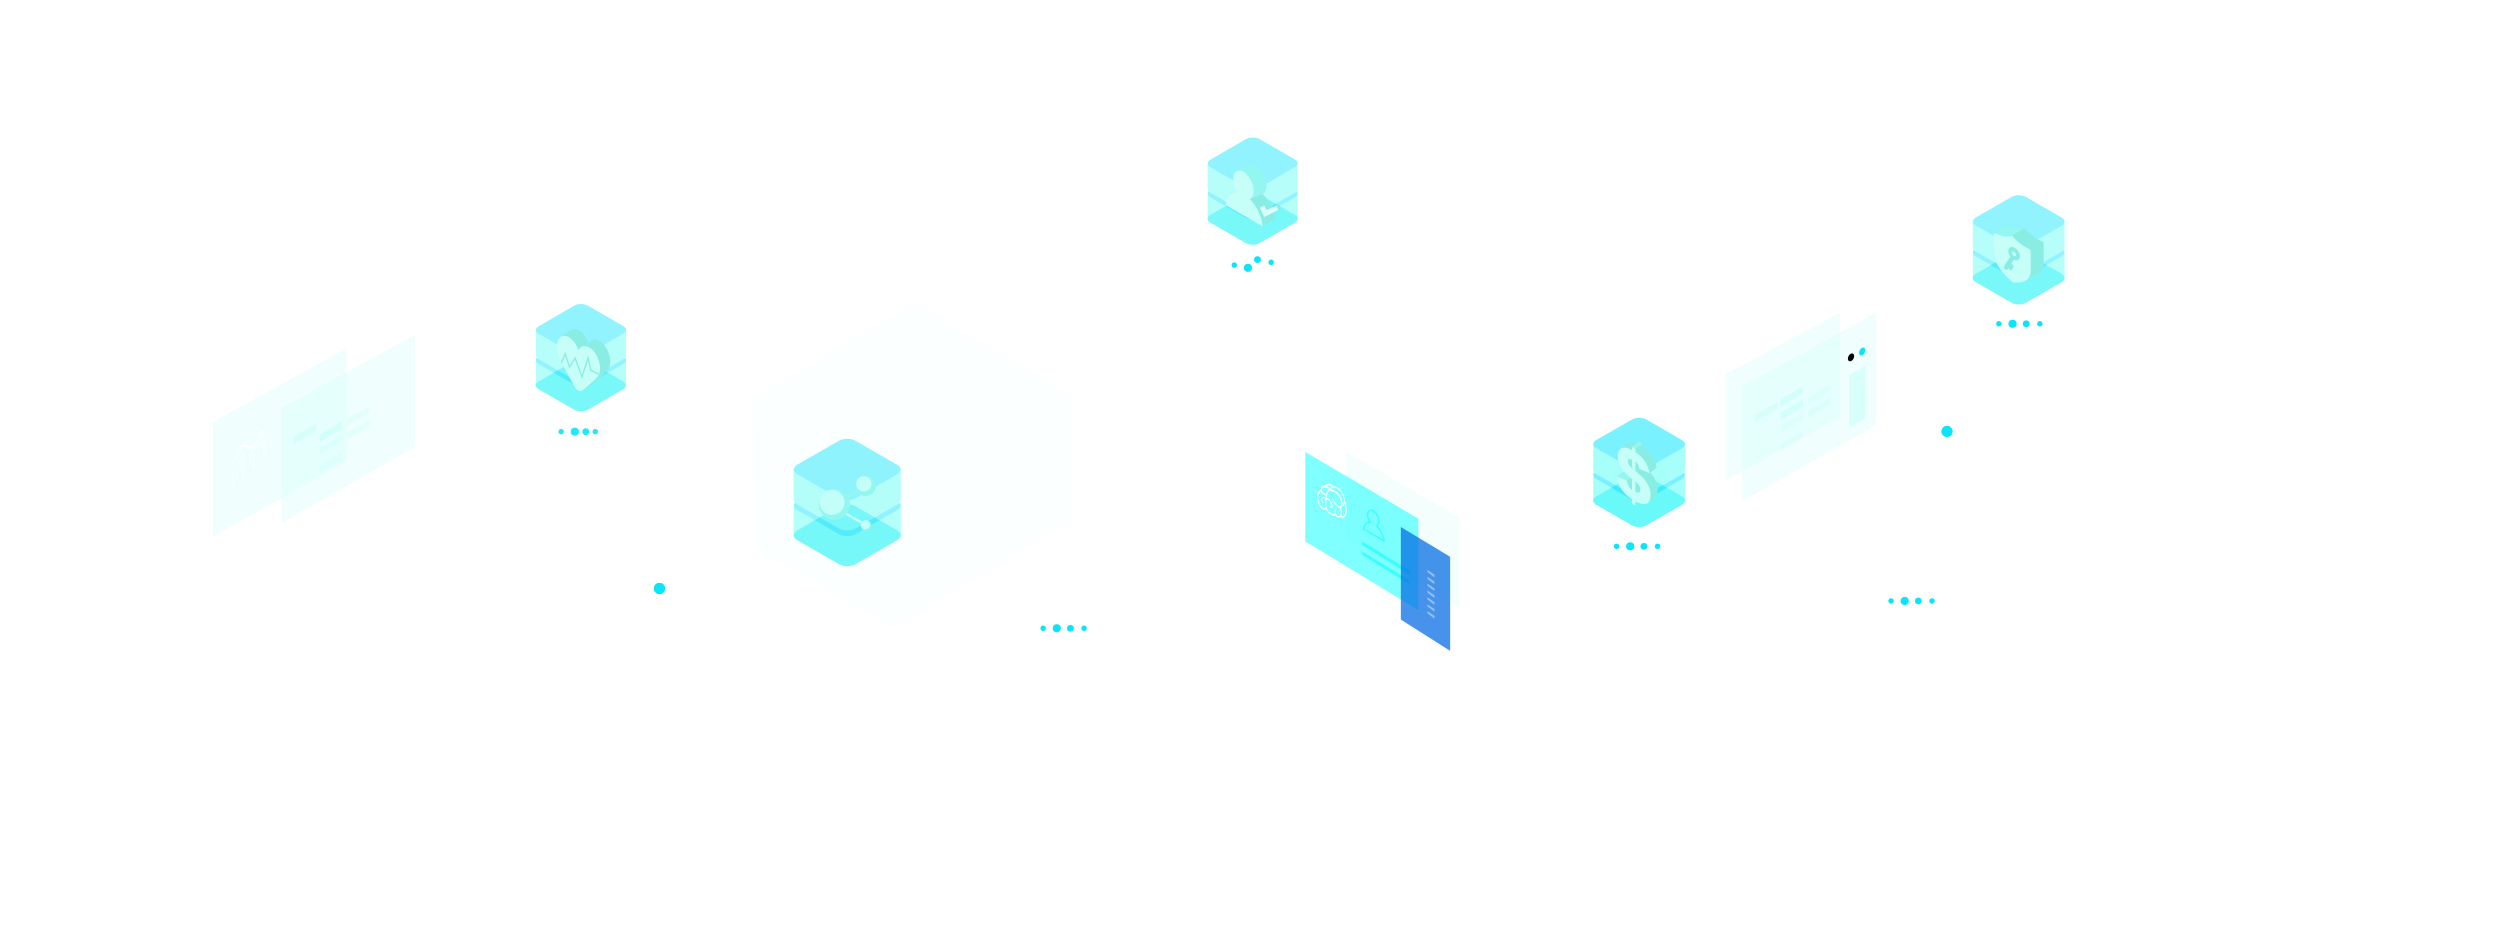<?xml version="1.0" encoding="utf-8"?>
<!-- Generator: Adobe Illustrator 22.1.0, SVG Export Plug-In . SVG Version: 6.00 Build 0)  -->
<svg version="1.1" id="图层_1" xmlns="http://www.w3.org/2000/svg" xmlns:xlink="http://www.w3.org/1999/xlink" x="0px" y="0px"
	 viewBox="0 0 1831 692" style="enable-background:new 0 0 1831 692;" xml:space="preserve">
<style type="text/css">
@keyframes up-down {
	0%   { transform: translateY(0); }
	50%  { transform: translateY(-20px); }
	100% { transform: translateY(0); }
}
@keyframes hidden-show {
	0%   {opacity:1; }
	50%  {opacity:0.2; }
	100% {opacity:1; }
}
@keyframes hidden-show-shadow{
	0%   {opacity:0.2; }
	50%  {opacity:0; }
	100% {opacity:0.2; }
}
<!-- @keyframes point1 {
	0%   { transform: translate(0%,0%);transform: scale(0); opacity: 0; }
	5%   { opacity: 0; transform: scale(1);transform: translate(100%,60%); }
	10%   { opacity: 1; transform: scale(1);transform: translate(400%,240%);  }
	50%  { transform: translate(1800%,1000%); }
	55%  { transform: translate(1950%,930%); }
	60%  { transform: translate(2100%,830%);opacity: 1; }
	90%  { transform: translate(2700%,500%);opacity: 0;}
	100% { opacity: 0; }
}
@keyframes point2 {
	0%   { transform: translate(0%,0%);transform: scale(0); opacity: 0; }
	1%   { opacity: 0.8; transform: scale(1);transform: translate(100%,65%); }
	50%  { transform: translate(1800%,1040%); opacity: 1; }
	60%  { transform: translate(1850%,1060%); opacity: 0; }
	50%  { transform: translate(1800%,1040%); opacity: 1; }
	90% { opacity: 0.8; }
	100% { opacity: 0; }
}
@keyframes point3 {
	0%   { transform: translate(0%,0%);transform: scale(0); opacity: 0.2; }
	5%   { opacity: 0.8; transform: scale(1);transform: translate(-100%,65%); }
	50%  { transform: translate(-1900%,1100%); opacity: 1; }
	60%  { transform: translate(-1950%,1130%); opacity: 0; }
	65%  { transform: translate(-1900%,1100%); opacity: 1; }
	90% { opacity: 0.8; }
	100% { opacity: 0.2; }
}

@keyframes point4 {
	0%   { transform: translate(0%,0%);transform: scale(0); opacity: 0; }
	5%   { opacity: 0.8; transform: scale(1);transform: translate(100%,-65%); }
	70%  { transform: translate(670%,-400%); opacity: 0.8; }
	75%  { transform: translate(700%,-395%); opacity: 0.6; }
	75%  { transform: translate(700%,-395%); opacity: 0.6; }
	80%  { transform: translate(800%,-390%); opacity: 0; }
	81%  { transform: translate(900%,-385%); opacity: 0; }
	90% { opacity: 0; }
	100% { opacity: 0; }
} -->

.point {
    position: absolute;
    z-index: 10;
}

	.img1st0{opacity:0.45;fill-rule:evenodd;clip-rule:evenodd;fill:#0BE5FC;}
	.img1st1{opacity:0.45;fill-rule:evenodd;clip-rule:evenodd;fill:#5DFEF2;}
	.img1st2{opacity:0.45;fill-rule:evenodd;clip-rule:evenodd;fill:#5BFFF3;}
	.img1st3{fill:#8AEDE4;}
	.img1st4{fill:#C5FFF8;}
	.img1st5{fill:none;stroke:#8AEDE4;stroke-miterlimit:10;}

	.mst0{filter:url(#Adobe_OpacityMaskFilter);}
	.mst1{opacity:0.3;fill:url(#SVGID_2_);}
	.mst2{mask:url(#SVGID_1_);fill:#00FFFF;opacity:0.2}

    .rst0{opacity:0.25;fill:#C5FFF8;}
	.rst1{fill-rule:evenodd;clip-rule:evenodd;fill:#0BE5FC;}
	.rst2{opacity:0.45;fill:#C5FFF8;}
	.rst3{opacity:0.55;fill:#C5FFF8;}
	.rst4{opacity:0.26;fill:#C5FFF8;}
	.rst5{opacity:0.6;fill:#C5FFF8;}
	.rst6{opacity:0.3;fill:#C5FFF8;}
	.rst7{opacity:0.35;fill:#C5FFF8;}
	.rst8{opacity:0.25;fill:#C5FFF8;}
</style>

<g  style="animation: up-down 2.5s ease 1s infinite;" >	
		<!-- <image style="overflow:visible;" width="108" height="93" xlink:href="home-03.svg"  transform="matrix(1 0 0 1 862.9874 92.9969)">
	</image> -->
	<style type="text/css">
	.img3st0{opacity:0.45;fill-rule:evenodd;clip-rule:evenodd;fill:#0BE5FC;}
	.img3st1{opacity:0.45;fill-rule:evenodd;clip-rule:evenodd;fill:#5DFEF2;}
	.img3st2{opacity:0.45;fill-rule:evenodd;clip-rule:evenodd;fill:#5BFFF3;}
	.img3st3{fill-rule:evenodd;clip-rule:evenodd;fill:#94F7EF;}
	.img3st4{fill-rule:evenodd;clip-rule:evenodd;fill:#8AEDE4;}
	.img3st5{fill-rule:evenodd;clip-rule:evenodd;fill:#C5FFF8;}
	.img3st6{fill:#8AEDE4;}
	.img3st7{fill:#DCFFFA;}
</style>
	<g width="108" height="93" transform="matrix(1 0 0 1 877.987 92.997)">
		<g>
			<path class="img3st0" d="M44.6,85c-2.8,1.6-7.3,1.6-10.1,0L8.6,70.1c-2.8-1.6-2.8-4.2,0-5.8l25.8-14.9c2.8-1.6,7.3-1.6,10.1,0
				l25.8,14.9c2.8,1.6,2.8,4.2,0,5.8L44.6,85z"/>
			<path class="img3st0" d="M44.6,44.6c-2.8,1.6-7.3,1.6-10.1,0L8.6,29.7c-2.8-1.6-2.8-4.2,0-5.8L34.5,8.9c2.8-1.6,7.3-1.6,10.1,0
				l25.8,14.9c2.8,1.6,2.8,4.2,0,5.8L44.6,44.6z"/>
			<path class="img3st1" d="M70.4,29.7L44.6,44.6c-2.8,1.6-7.3,1.6-10.1,0L8.6,29.7c-1.4-0.8-2.1-1.9-2.1-2.9h0v18.4
				c0,1.1,0.7,2.1,2.1,2.9L34.5,63c2.8,1.6,7.3,1.6,10.1,0l25.8-14.9c1.4-0.8,2.1-1.9,2.1-2.9V26.8C72.5,27.8,71.8,28.9,70.4,29.7z"
				/>
			<path class="img3st2" d="M70.4,51.7L44.6,66.6c-2.8,1.6-7.3,1.6-10.1,0L8.6,51.7c-1.4-0.8-2.1-1.9-2.1-2.9h0v18.4
				c0,1.1,0.7,2.1,2.1,2.9L34.5,85c2.8,1.6,7.3,1.6,10.1,0l25.8-14.9c1.4-0.8,2.1-1.9,2.1-2.9V48.8C72.5,49.8,71.8,50.9,70.4,51.7z"
				/>
			<path class="img3st0" d="M71.8,47c-0.3,0.4-0.8,0.8-1.4,1.1L44.6,63c-2.8,1.6-7.3,1.6-10.1,0L8.6,48.1c-0.6-0.3-1-0.7-1.4-1.1
				c-1.3,1.5-0.8,3.4,1.4,4.7l25.8,14.9c2.8,1.6,7.3,1.6,10.1,0l25.8-14.9C72.6,50.4,73.1,48.5,71.8,47z"/>
		</g>
		<path class="img3st3" d="M46.7,49.2c1.8-0.8,2.9-2.9,2.9-5.9c0-5.3-3.4-11.7-7.5-14.1c-1.6-0.9-3.1-1.1-4.4-0.7l0,0L28,32.1l2.5,5.1
			l2.7,4.5l-2.1,10.6C25.2,55.1,20,53.1,19.5,57l27.3,15.8l9.2-5.3C55.3,60.3,51.7,54.1,46.7,49.2z"/>
		<path class="img3st4" d="M46.7,49.2c-1.6,0.6-9.5,3.6-9.5,3.6l-6.1-0.5C25.2,55.1,20,53.1,19.5,57l27.3,15.8l9.2-5.3
			C55.3,60.3,51.7,54.1,46.7,49.2z"/>
		<path class="img3st5" d="M37.3,52.8c1.8-0.8,2.9-2.9,2.9-5.9c0-5.3-3.4-11.7-7.5-14.1c-4.1-2.4-7.5,0-7.5,5.3c0,3.3,1.3,7,3.2,9.9
			c-4.6-0.4-8.1,3-8.8,9.1l27.3,15.8C46.1,65.6,42.3,57.8,37.3,52.8z"/>
		<polygon class="img3st6" points="48,57.6 49.5,57.5 51.6,61.5 56.9,57.5 58.3,57.5 59.5,60.9 51.5,64.6 47.9,65.9 	"/>
		<polygon class="img3st7" points="44.8,59 48,57.6 49.6,60.9 56.9,57.5 58.2,60.8 47.9,65.9 	"/>
	</g>
</g>

<g transform="matrix(1 0 0 1 888.987 82.997)" width="108" height="93">
	<circle xmlns="http://www.w3.org/2000/svg" opacity="1" fill="#0BE5FC" cx="15" cy="100" r="2"  transform="translate(0 11.145)">
		<animateTransform attributeName="transform" attributeType="XML" type="translate" values="0 20;0 -20;" dur="1.2s" repeatCount="indefinite">
		</animateTransform>
	</circle>
</g>

<g transform="matrix(1 0 0 1 898.987 84.997)" width="108" height="93">
	<circle xmlns="http://www.w3.org/2000/svg" opacity="1" fill="#0BE5FC" cx="15" cy="100" r="3"  transform="translate(0 11.145)">
		<animateTransform attributeName="transform" attributeType="XML" type="translate" values="0 20;0 -20;" dur="2.3s" repeatCount="indefinite">
		</animateTransform>
	</circle>
</g>

<g transform="matrix(1 0 0 1 905.987 78.997)" width="108" height="93">
	<circle xmlns="http://www.w3.org/2000/svg" opacity="1" fill="#0BE5FC" cx="15" cy="100" r="2.5"  transform="translate(0 11.145)">
		<animateTransform attributeName="transform" attributeType="XML" type="translate" values="0 20;0 -20;" dur="1.5s" repeatCount="indefinite">
		</animateTransform>
	</circle>
</g>

<g transform="matrix(1 0 0 1 915.987 80.997)" width="108" height="93">
	<circle xmlns="http://www.w3.org/2000/svg" opacity="1" fill="#0BE5FC" cx="15" cy="100" r="2"  transform="translate(0 11.145)">
		<animateTransform attributeName="transform" attributeType="XML" type="translate" values="0 20;0 -20;" dur="2.0s" repeatCount="indefinite">
		</animateTransform>
	</circle>
</g>
<!-- <g transform="matrix(1 0 0 1 980.9874 220.9969)" width="108" height="93">
	<circle xmlns="http://www.w3.org/2000/svg" opacity="1" fill="#0BE5FC" cx="15" cy="100" r="4" style="animation: point2 1.5s linear infinite;"></circle>
</g>
<g transform="matrix(1 0 0 1 980.9874 220.9969)" width="108" height="93">
	<circle xmlns="http://www.w3.org/2000/svg" opacity="1" fill="#0BE5FC" cx="15" cy="100" r="4" style="animation: point2 2.5s linear infinite;"></circle>
</g>
<g transform="matrix(1 0 0 1 980.9874 220.9969)" width="108" height="93">
	<circle xmlns="http://www.w3.org/2000/svg" opacity="1" fill="#0BE5FC" cx="15" cy="100" r="4" style="animation: point2 2s linear infinite;"></circle>
</g>

<g transform="matrix(1 0 0 1 770.9874 192.9969)" width="108" height="93">
	<circle xmlns="http://www.w3.org/2000/svg" opacity="1" fill="#0BE5FC" cx="15" cy="100" r="4" style="animation: point4 2s linear infinite;"></circle>
</g> -->


<!-- 左后 -->
<g   style="animation: up-down 3s ease 1.8s infinite;" >	
		<!-- <image style="overflow:visible;" width="125" height="93" xlink:href="home-left-back.svg"  transform="matrix(1 0 0 1 970.9874 340.9969)">
	</image> -->
	<g  width="125" height="93" transform="matrix(1 0 0 1 985.987 330.997)">
		<style type="text/css">
			.leftbackst0{opacity:0.18;fill:#C5FFF8;}
		</style>
		<polygon class="leftbackst0" points="82.8,113.7 82.8,48 0,0 0,63.3 "/>
	</g>
</g>
<!-- 左中 -->
<g  style="animation: up-down 3s ease 1.6s infinite;" >	
		<!-- <image style="overflow:visible;" width="125" height="93" xlink:href="home-left-mid.svg"  transform="matrix(1 0 0 1 940.9874 340.9969)">
	</image> -->
	<style type="text/css">
	.leftmidst0{opacity:0.5;fill:#00FFFF;}
	.leftmidst1{opacity:0.55;fill:#00FFFF;}
	.leftmidst2{fill:#FFFFFF;}
	.leftmidst3{opacity:0.55;fill-rule:evenodd;clip-rule:evenodd;fill:none;stroke:#00FFFF;stroke-miterlimit:10;}
	</style>
	<g  width="125" height="93"  transform="matrix(1 0 0 1 955.987 330.997)">
		<polygon class="leftmidst0" points="82.8,115.9 82.8,48.9 0,0 0,65.5 	"/>
		<polygon class="leftmidst1" points="41.8,65.7 76.6,87 76.6,89.9 41.8,68.1 	"/>
		<polygon class="leftmidst1" points="41.8,73 76.6,94.3 76.6,97.2 41.8,75.4 	"/>
		<path class="leftmidst2" d="M26.6,38.8c-0.2-0.1,0-0.3,0-0.7c0-0.1-0.1-0.1-0.1-0.2c0,0,0.1-1.5-1.6-5c-1.9-3.5-6.5-4.4-6.5-4.4
			c-0.2,0-0.4-0.2-0.5-0.6c-0.1-0.1-0.4-0.9-1.9-1.5c-1.7-0.7-3-0.5-3.6,0.5c-0.3,0.5-0.3,1.1-0.2,1.7c0.4,1.4,2.1,2,2.2,2
			c0.2,0.1,0.4,0.4,0.4,0.7c0,0.3-0.2,0.5-0.4,0.4l0,0c-0.1,0-2.3-0.9-3-3c-0.3-1-0.2-2,0.2-2.7c0.4-0.7,1.5-1.8,4.3-0.8
			c1.6,0.6,2.2,1.5,2.5,2c1.1,0.2,5,1.3,7,4.9c2.3,4.3,1.5,6.3,1.5,6.4C26.9,38.8,26.8,38.9,26.6,38.8z"/>
		<path class="leftmidst2" d="M18.9,45.9c-1.1-0.6-2.2-1.5-2.8-2.5c0,0-0.1-0.1-0.1-0.1c-0.5-0.8-1.3-2.2-1.4-5.6c-0.1-3.1,0.2-10.3,4.3-12
			c3.4-1.5,7,0.8,9.1,5.9c2.1,5.3,0.2,7.8,0.2,7.8c-0.1,0.2-0.4,0.1-0.5-0.2c-0.1-0.3-0.1-0.6,0-0.8c0.1-0.1,1.5-2-0.2-6.4
			c-1.9-4.6-5.1-6.6-8.2-5.3c-3.8,1.5-4,8.4-4,11.2c0.1,3,0.7,4,1.1,4.8c0,0.1,0.1,0.1,0.1,0.1c0.8,1.4,3.4,2.8,4.6,2.6
			c1.1-0.2,0.5-2.6,0.5-2.7c-0.1-0.3,0-0.6,0.2-0.6c0.2,0,0.4,0.2,0.5,0.5c0.3,1.2,0.5,3.7-0.9,3.9C20.8,46.7,19.8,46.4,18.9,45.9
			L18.9,45.9z"/>
		<path class="leftmidst2" d="M26.8,48c-0.2-0.1-0.5-0.3-0.7-0.5c-0.2-0.2-0.3-0.5-0.2-0.8c0.1-0.3,0.3-0.3,0.4-0.1c0,0,0,0,0,0
			c0.5,0.5,1,0.6,1.5,0.4c0.8-0.3,1.5-1.6,1.8-3.3c0.5-3-0.9-6.8-0.9-6.8c-0.1-0.3-0.1-0.6,0.1-0.7c0.2-0.1,0.4,0,0.5,0.3
			c0.1,0.2,1.6,4.3,1,7.8c-0.3,2.1-1.1,3.5-2.1,3.9C27.8,48.2,27.3,48.2,26.8,48L26.8,48z"/>
		<path class="leftmidst2" d="M23.5,47.9C23.5,47.9,23.4,47.9,23.5,47.9c-0.8-0.4-1.4-1.2-1.7-2.1c-0.1-0.3-0.1-0.6,0.1-0.7l0,0
			c0.2-0.1,0.4,0.1,0.5,0.4l0,0c0.2,0.5,0.6,1,1.1,1.3c0.7,0.4,1.5,0.2,2-0.5c1-1.5-0.1-5.4-0.1-5.4c-0.1-0.3,0-0.6,0.2-0.7
			c0.2-0.1,0.4,0.1,0.5,0.5l0,0c0.1,0.2,1.4,4.7,0,6.6C25.4,48.2,24.4,48.4,23.5,47.9L23.5,47.9z"/>
		<path class="leftmidst2" d="M24.3,40.8c-2.4-1.1-4.4-6-4.5-6.2c-0.1-0.3-0.1-0.6,0.1-0.7c0.2-0.1,0.4,0,0.5,0.3c0,0.1,2.5,5.9,4.8,5.7
			c0.6-0.1,1-0.4,1.2-1.1c0.4-1.5-0.4-3.5-0.5-4l-0.3-1c-0.1-0.3,0-0.6,0.2-0.7c0.2-0.1,0.4,0.1,0.5,0.4l0.3,1c0.2,0.8,1.1,3,0.6,4.9
			c-0.3,0.9-0.8,1.5-1.6,1.6C25,41,24.6,40.9,24.3,40.8L24.3,40.8z M18.4,40.8c-0.2-0.1-0.4-0.4-0.4-0.7c0-0.3,0.2-0.4,0.4-0.3l0,0
			c0.4,0.2,0.8,0.2,0.9-0.2c0.1-0.3,0-0.9-0.4-1.7c-1.8-3.7-3.4-2.8-3.4-2.8c-0.2,0.1-0.4-0.1-0.5-0.3c-0.1-0.3-0.1-0.6,0.1-0.7
			c0,0,2.2-1.3,4.4,3.4c0.7,1.5,0.7,2.4,0.5,2.9C19.7,41,19,41.1,18.4,40.8L18.4,40.8z M14.3,26.1c-0.2-0.1-0.4-0.4-0.4-0.6
			c0-0.1,0-0.2,0.1-0.3c0-0.1,1.2-1.7,2.8-1.8c2.6-0.2,3.5,1.9,3.5,2c0.1,0.3,0.1,0.6-0.1,0.7c-0.2,0.1-0.4-0.1-0.5-0.3
			c0,0-0.6-1.5-2.7-1.3c-1.4,0.1-2.5,1.5-2.5,1.6C14.5,26.1,14.4,26.1,14.3,26.1z"/>
		<path class="leftmidst2" d="M12.8,41.9c-0.3-0.2-0.6-0.4-0.9-0.7c-2.3-2-3.6-6-3-9.6c0.6-3.7,2.4-3.7,2.5-3.7c0.2,0,0.4,0.2,0.4,0.5
			c0.1,0.3,0,0.5-0.2,0.5c-0.1,0-1.5,0.1-2,3.2c-0.5,3.2,0.6,6.6,2.5,8.3c1.9,1.6,3,0.3,3,0.3c0.1-0.1,0.4-0.1,0.5,0.2
			c0.1,0.2,0.2,0.6,0.1,0.7C15.5,41.6,14.5,42.8,12.8,41.9L12.8,41.9z"/>
		<path class="leftmidst2" d="M12.8,37.5C12.8,37.5,12.8,37.5,12.8,37.5c-0.5-0.4-1.3-1.5-1.1-3.1c0.1-0.8,0.6-1.4,1.2-1.5
			c0.8-0.2,1.6,0.3,2.4,1.1c0.2,0.2,0.2,0.5,0.1,0.7c-0.1,0.2-0.3,0.2-0.5,0c-0.5-0.7-1.2-1-1.7-0.9c-0.4,0.1-0.7,0.4-0.8,1
			c-0.2,1,0.4,1.5,0.5,1.6c0.2,0.2,0.3,0.5,0.3,0.7C13.1,37.5,13,37.6,12.8,37.5z"/>
		<path class="leftmidst3" d="M52.3,54.2c1-0.4,1.6-1.6,1.6-3.3c0-2.9-1.9-6.4-4.1-7.7c-2.3-1.3-4.1,0-4.1,2.9c0,1.8,0.7,3.8,1.8,5.4
			c-2.5-0.2-4.4,1.6-4.8,5l15,8.7C57.1,61.1,55,56.9,52.3,54.2z"/>
	</g>

</g>
<!-- 左前 -->
<g  style="animation: up-down 3s ease 1.4s infinite;" >	
		<!-- <image style="overflow:visible;" width="125" height="93" xlink:href="home-left-front.svg"  transform="matrix(1 0 0 1 980.9874 380.9969)">
	</image> -->
	<style type="text/css">
	.leftfrontst0{opacity:0.72;fill:#006AE3;}
	.leftfrontst1{opacity:0.43;fill:#F9F9F9;}
	.leftfrontst2{fill:#F9DEC5;}
	</style>
	<g width="125" height="93" transform="matrix(1 0 0 1 1025.987 385.997)">
		<polygon class="leftfrontst0" points="36.1,90.7 36.1,21.8 0,0 0,67.8 	"/>
		<polygon class="leftfrontst1" points="19.5,31.4 24.6,34.9 24.6,36.9 19.5,33 	"/>
		<polygon class="leftfrontst1" points="19.5,36.5 24.6,40 24.6,41.9 19.5,38.1 	"/>
		<polygon class="leftfrontst1" points="19.5,41.5 24.6,45 24.6,46.9 19.5,43.1 	"/>
		<polygon class="leftfrontst1" points="19.5,46.5 24.6,50 24.6,52 19.5,48.1 	"/>
		<polygon class="leftfrontst1" points="19.5,51.5 24.6,55 24.6,57 19.5,53.1 	"/>
		<polygon class="leftfrontst1" points="19.5,56.6 24.6,60.1 24.6,62 19.5,58.2 	"/>
		<polygon class="leftfrontst1" points="19.5,61.6 24.6,65.1 24.6,67.1 19.5,63.2 	"/>
		<path class="leftfrontst2" d="M20.7,81.2"/>
	</g>
</g>
<g  style="animation: up-down 2.5s ease 1s infinite;">	
		<!-- <image style="overflow:visible;" width="109" height="93" xlink:href="home-05.svg"  transform="matrix(1 0 0 1 1424.9874 135.9969)">
	</image> -->
	<style type="text/css">
	.img5st0{opacity:0.45;fill-rule:evenodd;clip-rule:evenodd;fill:#0BE5FC;}
	.img5st1{opacity:0.45;fill-rule:evenodd;clip-rule:evenodd;fill:#5DFEF2;}
	.img5st2{opacity:0.45;fill-rule:evenodd;clip-rule:evenodd;fill:#5BFFF3;}
	.img5st3{fill:#94F7EF;}
	.img5st4{clip-path:url(#SVGID_2_);fill:#8AEDE4;}
	.img5st5{fill:#C5FFF8;}
	.img5st6{fill:#8AEDE4;}
	</style>
	<g width="109" height="93" transform="matrix(1 0 0 1 1438.987 135.997)">
		<g>
			<path class="img5st0" d="M44.7,85.7c-2.8,1.6-7.5,1.6-10.3,0L8,70.6c-2.8-1.6-2.8-4.3,0-6l26.3-15.2c2.8-1.6,7.5-1.6,10.3,0L71,64.6
				c2.8,1.6,2.8,4.3,0,6L44.7,85.7z"/>
			<path class="img5st0" d="M44.7,44.5c-2.8,1.6-7.5,1.6-10.3,0L8,29.3c-2.8-1.6-2.8-4.3,0-6L34.4,8.2c2.8-1.6,7.5-1.6,10.3,0L71,23.4
				c2.8,1.6,2.8,4.3,0,6L44.7,44.5z"/>
			<path class="img5st1" d="M71,29.3L44.7,44.5c-2.8,1.6-7.5,1.6-10.3,0L8,29.3c-1.4-0.8-2.1-1.9-2.1-3h0v18.8c0,1.1,0.7,2.2,2.1,3
				l26.3,15.2c2.8,1.6,7.5,1.6,10.3,0L71,48.1c1.4-0.8,2.1-1.9,2.1-3V26.4C73.1,27.4,72.4,28.5,71,29.3z"/>
			<path class="img5st2" d="M71,51.8L44.7,67c-2.8,1.6-7.5,1.6-10.3,0L8,51.8c-1.4-0.8-2.1-1.9-2.1-3h0v18.8c0,1.1,0.7,2.2,2.1,3
				l26.3,15.2c2.8,1.6,7.5,1.6,10.3,0L71,70.6c1.4-0.8,2.1-1.9,2.1-3V48.8C73.1,49.9,72.4,51,71,51.8z"/>
			<path class="img5st0" d="M72.4,47c-0.3,0.4-0.8,0.8-1.4,1.2L44.7,63.3c-2.8,1.6-7.5,1.6-10.3,0L8,48.1C7.5,47.8,7,47.4,6.6,47
				c-1.3,1.6-0.8,3.5,1.4,4.8L34.4,67c2.8,1.6,7.5,1.6,10.3,0L71,51.8C73.2,50.5,73.7,48.5,72.4,47z"/>
		</g>
		<g>
			<path class="img5st3" d="M56.7,40.9L56.7,40.9c-0.3-0.1-0.6-0.3-0.9-0.4C48.3,37,44.9,32,44.9,32c-0.4-0.6-1-0.9-1.5-0.7l0,0
				c0,0-3.5,2.1-11.7-2c-0.2-0.1-0.4-0.1-0.5-0.1l0,0l0,0c-0.1,0-0.3,0.1-0.4,0.2l-9.2,5.4l5.5,4.3l3.9,0.8l0.1,4.7
				c0.1,4.1,1.6,10.7,13.2,20.6c0,0,0,0,0,0L40,66.7l4.4,3.1l9.7-5.7l0,0c3.1-1.7,3.6-4.7,3.6-7.2V42.4
				C57.7,41.8,57.3,41.2,56.7,40.9z"/>
			<g>
				<defs>
					<path id="SVGID_1_" d="M56.7,40.9L56.7,40.9c-0.3-0.1-0.6-0.3-0.9-0.4C48.3,37,44.9,32,44.9,32c-0.4-0.6-1-0.9-1.5-0.7l0,0
						c0,0-3.5,2.1-11.7-2c-0.2-0.1-0.4-0.1-0.5-0.1l0,0l0,0c-0.1,0-0.3,0.1-0.4,0.2l-9.2,5.4l5.5,4.3l3.9,0.8l0.1,4.7
						c0.1,4.1,1.6,10.7,13.2,20.6c0,0,0,0,0,0L40,66.7l4.4,3.1l9.7-5.7l0,0c3.1-1.7,3.6-4.7,3.6-7.2V42.4
						C57.7,41.8,57.3,41.2,56.7,40.9z"/>
				</defs>
				<clipPath id="SVGID_2_">
					<use xlink:href="#SVGID_1_"  style="overflow:visible;"/>
				</clipPath>
				<path class="img5st4" d="M43.4,31.3l-9.2,5.5l8.7,19.1l1.8,15.3l22.4-6.3l-1.9-12.8c0,0-2.2-13.2-2.3-13.3c-0.1,0-10.3-7.1-10.3-7.1
					l-4.1-1.5l-4.1,0.3L43.4,31.3z"/>
			</g>
			<path class="img5st5" d="M47.3,46.4c-0.3-0.1-0.6-0.3-0.9-0.4c-7.5-3.5-10.9-8.5-10.9-8.5c-0.4-0.6-1-0.9-1.5-0.7l0,0
				c0,0-3.5,2.1-11.7-2c-0.6-0.3-1,0-1,0.5l0.4,14.7c0.1,4.1,1.6,10.7,13.2,20.6c0.2,0.2,0.5,0.3,0.7,0.3c11.4,0.7,12.7-4.6,12.7-8.6
				V48C48.3,47.4,47.9,46.7,47.3,46.4L47.3,46.4L47.3,46.4z"/>
		</g>
		<path class="img5st6" d="M34.9,44.9c-2.2-0.3-3.5,1.7-2.8,4.4c0.2,1,0.7,1.9,1.3,2.7l-4.6,6.9c-0.4,0.5-0.1,1.5,0.6,2.2
			c0.3,0.3,0.7,0.6,1,0.6c0.3,0.1,0.6,0,0.8-0.3l0.7-1c0.1,0.1,0.1,0.2,0.2,0.2l1,1c0.4,0.5,1,0.6,1.2,0.2l1.4-2.1
			c0.2-0.4,0.1-1-0.4-1.5l-1-1c-0.1-0.1-0.1-0.1-0.2-0.2l1.8-2.7c0,0,0-0.1,0-0.1c0.5,0.3,1,0.4,1.5,0.5c2.2,0.3,3.5-1.7,2.9-4.4
			C39.5,47.6,37.1,45.2,34.9,44.9z M36.5,51.6c-0.8-0.1-1.6-1-1.8-1.9c-0.2-1,0.2-1.6,1-1.5c0.8,0.1,1.6,1,1.8,1.9
			C37.7,51,37.3,51.7,36.5,51.6z"/>
	</g>

</g>
<g transform="matrix(1 0 0 1 1448.987 125.991)" width="108" height="93">
	<circle xmlns="http://www.w3.org/2000/svg" opacity="1" fill="#0BE5FC" cx="15" cy="100" r="2"  transform="translate(0 11.145)">
		<animateTransform attributeName="transform" attributeType="XML" type="translate" values="0 20;0 -20;" dur="1.2s" repeatCount="indefinite">
		</animateTransform>
	</circle>
</g>

<g transform="matrix(1 0 0 1 1458.987 125.991)" width="108" height="93">
	<circle xmlns="http://www.w3.org/2000/svg" opacity="1" fill="#0BE5FC" cx="15" cy="100" r="3"  transform="translate(0 11.145)">
		<animateTransform attributeName="transform" attributeType="XML" type="translate" values="0 20;0 -20;" dur="2.3s" repeatCount="indefinite">
		</animateTransform>
	</circle>
</g>

<g transform="matrix(1 0 0 1 1468.987 125.991)" width="108" height="93">
	<circle xmlns="http://www.w3.org/2000/svg" opacity="1" fill="#0BE5FC" cx="15" cy="100" r="2.5"  transform="translate(0 11.145)">
		<animateTransform attributeName="transform" attributeType="XML" type="translate" values="0 20;0 -20;" dur="1.5s" repeatCount="indefinite">
		</animateTransform>
	</circle>
</g>
<g transform="matrix(1 0 0 1 1478.987 125.991)" width="108" height="93">
	<circle xmlns="http://www.w3.org/2000/svg" opacity="1" fill="#0BE5FC" cx="15" cy="100" r="2"  transform="translate(0 11.145)">
		<animateTransform attributeName="transform" attributeType="XML" type="translate" values="0 20;0 -20;" dur="1.8s" repeatCount="indefinite">
		</animateTransform>
	</circle>
</g>
<g transform="matrix(1 0 0 1 1410.987 215.991)" width="108" height="93">
	<circle xmlns="http://www.w3.org/2000/svg" opacity="1" fill="#0BE5FC" cx="15" cy="100" r="4" style="animation: point3 2s linear infinite;"></circle>
</g>
<g transform="matrix(1 0 0 1 1410.987 215.991)" width="108" height="93">
	<circle xmlns="http://www.w3.org/2000/svg" opacity="1" fill="#0BE5FC" cx="15" cy="100" r="4" style="animation: point3 2.5s linear infinite;"></circle>
</g>

<g  style="animation: up-down 2.5s ease 1s infinite;">
		<!-- <image style="overflow:visible;" width="108" height="93" xlink:href="home-01.svg"  transform="matrix(1 0 0 1 370.9874 214.9969)">
	</image> -->
	<g transform="matrix(1 0 0 1 385.987 214.997)">
		<g >
			<path class="img1st0" d="M44.6,85c-2.8,1.6-7.3,1.6-10.1,0L8.6,70.1c-2.8-1.6-2.8-4.2,0-5.8l25.8-14.9c2.8-1.6,7.3-1.6,10.1,0
				l25.8,14.9c2.8,1.6,2.8,4.2,0,5.8L44.6,85z"/>
			<path class="img1st0" d="M44.6,44.6c-2.8,1.6-7.3,1.6-10.1,0L8.6,29.7c-2.8-1.6-2.8-4.2,0-5.8L34.5,8.9c2.8-1.6,7.3-1.6,10.1,0
				l25.8,14.9c2.8,1.6,2.8,4.2,0,5.8L44.6,44.6z"/>
			<path class="img1st1" d="M70.4,29.7L44.6,44.6c-2.8,1.6-7.3,1.6-10.1,0L8.6,29.7c-1.4-0.8-2.1-1.9-2.1-2.9h0v18.4
				c0,1.1,0.7,2.1,2.1,2.9L34.5,63c2.8,1.6,7.3,1.6,10.1,0l25.8-14.9c1.4-0.8,2.1-1.9,2.1-2.9V26.8C72.5,27.8,71.8,28.9,70.4,29.7z"
				/>
			<path class="img1st2" d="M70.4,51.7L44.6,66.6c-2.8,1.6-7.3,1.6-10.1,0L8.6,51.7c-1.4-0.8-2.1-1.9-2.1-2.9h0v18.4
				c0,1.1,0.7,2.1,2.1,2.9L34.5,85c2.8,1.6,7.3,1.6,10.1,0l25.8-14.9c1.4-0.8,2.1-1.9,2.1-2.9V48.8C72.5,49.8,71.8,50.9,70.4,51.7z"
				/>
			<path class="img1st0" d="M71.8,47c-0.3,0.4-0.8,0.8-1.4,1.1L44.6,63c-2.8,1.6-7.3,1.6-10.1,0L8.6,48.1c-0.6-0.3-1-0.7-1.4-1.1
				c-1.3,1.5-0.8,3.4,1.4,4.7l25.8,14.9c2.8,1.6,7.3,1.6,10.1,0l25.8-14.9C72.6,50.4,73.1,48.5,71.8,47z"/>
		</g>
		<path class="img1st3" d="M52.6,34.3L52.6,34.3c-3.2-1.6-6-0.6-7.5,2.3c-1.4-4.3-4.2-8.2-7.4-9.8c-2-1-3.8-1-5.3-0.1l0,0l-7.9,5.1
			l2.9,1.1l1.9-0.2c0,0.5-0.1,0.9-0.1,1.4c0,1.9,0.4,4,1,5.9c0.1,0.3,0.3,0.9,0.7,1.8c0.3,0.6,0.5,1.2,0.8,1.8
			c2.2,4.5,6.4,12.2,9.4,17.8l-5.4,1.3l3,8.8l8.8-5.1l0,0c0.1-0.1,0.3-0.2,0.4-0.3c3.1-2.6,8-6.6,10.5-9.2c0.3-0.3,0.6-0.6,0.8-0.9
			c0.3-0.3,0.5-0.8,0.7-1.1c0.7-1.3,1-3,1-4.9C61,43.7,57.3,36.7,52.6,34.3z"/>
		<path class="img1st4" d="M45.1,39.2c-3.2-1.6-6-0.6-7.5,2.3c-1.4-4.3-4.2-8.2-7.4-9.8c-4.7-2.3-8.4,0.9-8.4,7.3c0,1.9,0.4,4,1,5.9
			c0.1,0.3,0.3,0.9,0.7,1.8c0.3,0.6,0.5,1.2,0.8,1.8c2.4,5,7.3,13.9,10.4,19.6c1.6,2.8,4.2,4.2,5.8,2.9c3.1-2.6,8-6.6,10.5-9.2
			c0.3-0.3,0.6-0.6,0.8-0.9c0.3-0.3,0.5-0.8,0.7-1.1c0.7-1.3,1-3,1-4.9C53.5,48.6,49.8,41.5,45.1,39.2L45.1,39.2z"/>
		<polyline class="img1st5" points="25.3,50.5 27.9,44 31.1,53.9 35.2,47.2 40.2,61 44.7,47.2 46.8,56.4 52.8,59" width="108" height="93" />
	</g>
</g>
<g transform="matrix(1 0 0 1 395.987 204.997)" width="108" height="93">
	<circle xmlns="http://www.w3.org/2000/svg" opacity="0.9" fill="#0BE5FC" cx="15" cy="100" r="2"  transform="translate(0 11.145)">
		<animateTransform attributeName="transform" attributeType="XML" type="translate" values="0 20;0 -20;" dur="1.2s" repeatCount="indefinite">
		</animateTransform>
	</circle>
</g>

<g transform="matrix(1 0 0 1 405.987 204.997)" width="108" height="93">
	<circle xmlns="http://www.w3.org/2000/svg" opacity="0.9" fill="#0BE5FC" cx="15" cy="100" r="3"  transform="translate(0 11.145)">
		<animateTransform attributeName="transform" attributeType="XML" type="translate" values="0 20;0 -20;" dur="2.3s" repeatCount="indefinite">
		</animateTransform>
	</circle>
</g>

<g transform="matrix(1 0 0 1 413.987 204.997)" width="108" height="93">
	<circle xmlns="http://www.w3.org/2000/svg" opacity="0.9" fill="#0BE5FC" cx="15" cy="100" r="2.5"  transform="translate(0 11.145)">
		<animateTransform attributeName="transform" attributeType="XML" type="translate" values="0 20;0 -20;" dur="1.5s" repeatCount="indefinite">
		</animateTransform>
	</circle>
</g>

<g transform="matrix(1 0 0 1 420.987 204.997)" width="108" height="93">
	<circle xmlns="http://www.w3.org/2000/svg" opacity="0.9" fill="#0BE5FC" cx="15" cy="100" r="2"  transform="translate(0 11.145)">
		<animateTransform attributeName="transform" attributeType="XML" type="translate" values="0 20;0 -20;" dur="2.0s" repeatCount="indefinite">
		</animateTransform>
	</circle>
</g>


<g>
		<!-- <image style="overflow:visible;" width="109" height="93" xmlns:xlink="http://www.w3.org/1999/xlink" xlink:href="home-02.svg" transform="matrix(1 0 0 1 580.9874 320.9969)">
	</image> -->
	<style type="text/css">
	.img2st0{opacity:0.45;fill-rule:evenodd;clip-rule:evenodd;fill:#0BE5FC;}
	.img2st1{opacity:0.45;fill-rule:evenodd;clip-rule:evenodd;fill:#5BFFF3;}
	.img2st2{opacity:0.45;fill-rule:evenodd;clip-rule:evenodd;fill:#5DFEF2;}
	.img2st3{fill:#C5FFF8;}
	.img2st4{fill:#94F7EF;}
</style>
	<g transform="matrix(1 0 0 1 580.987 320.997)" width="109" height="93">
		<path class="img2st0" d="M45.5,92.2c-3.3,1.9-8.7,1.9-12,0L2.8,74.5c-3.3-1.9-3.3-5,0-7l30.7-17.7c3.3-1.9,8.7-1.9,12,0l30.7,17.7
			c3.3,1.9,3.3,5,0,7L45.5,92.2z"/>
		<path class="img2st1" d="M76.2,52.6L45.5,70.3c-3.3,1.9-8.7,1.9-12,0L2.8,52.6c-1.7-1-2.5-2.2-2.5-3.5h0V71c0,1.3,0.8,2.5,2.5,3.5
			l30.7,17.7c3.3,1.9,8.7,1.9,12,0l30.7-17.7c1.7-1,2.5-2.2,2.5-3.5V49.1C78.7,50.4,77.9,51.6,76.2,52.6z"/>
		<path class="img2st0" d="M77.9,47c-0.4,0.5-0.9,0.9-1.6,1.3L45.5,66c-3.3,1.9-8.7,1.9-12,0L2.8,48.3c-0.7-0.4-1.2-0.9-1.6-1.3
			c-1.5,1.8-1,4.1,1.6,5.6l30.7,17.7c3.3,1.9,8.7,1.9,12,0l30.7-17.7C78.8,51.1,79.4,48.8,77.9,47z"/>
		<path class="img2st0" d="M45.5,44.1c-3.3,1.9-8.7,1.9-12,0L2.8,26.4c-3.3-1.9-3.3-5,0-7L33.5,1.8c3.3-1.9,8.7-1.9,12,0l30.7,17.7
			c3.3,1.9,3.3,5,0,7L45.5,44.1z"/>
		<path class="img2st2" d="M76.2,26.4L45.5,44.1c-3.3,1.9-8.7,1.9-12,0L2.8,26.4c-1.7-1-2.5-2.2-2.5-3.5h0v21.9c0,1.3,0.8,2.5,2.5,3.5
			L33.5,66c3.3,1.9,8.7,1.9,12,0l30.7-17.7c1.7-1,2.5-2.2,2.5-3.5V22.9C78.7,24.2,77.9,25.5,76.2,26.4z"/>
		<polygon class="img2st3" points="50.6,61 39,54.4 38.3,56.1 50.6,63.2 	"/>
		<polygon class="img2st4" points="49.1,38.3 38.9,44.3 38.7,42.1 47.6,37.1 	"/>
		<circle class="img2st4" cx="53.2" cy="63.8" r="3.9"/>
		<circle class="img2st4" cx="52.9" cy="34.9" r="7.5"/>
		<circle class="img2st3" cx="52.9" cy="63.3" r="3.2"/>
		<circle class="img2st3" cx="51.7" cy="33.3" r="5.6"/>
		<circle class="img2st4" cx="30.1" cy="48.3" r="11.4"/>
		<circle class="img2st3" cx="28.4" cy="46.9" r="9.2"/>
	</g>
</g>
<mask maskUnits="userSpaceOnUse" x="0.2" y="0.6" width="235" height="238.6" id="SVGID_1_">
	<g class="mst0" style="animation: hidden-show 5s ease 2.5s infinite;">
		<linearGradient id="SVGID_2_" gradientUnits="userSpaceOnUse" x1="133.639" y1="105.233" x2="4.16" y2="184.046">
			<stop  offset="0" style="stop-color:#FFFFFF"/>
			<stop  offset="1" style="stop-color:#000000"/>
		</linearGradient>
		<polygon class="mst1" points="118.1,0.6 0.2,70.5 2.1,181.2 103.4,239.2 235.2,159.4 235.2,68.2"/>
	</g>
</mask>
<!-- 渐变光 -->
<polygon class="mst2" style="animation: hidden-show-shadow 5s ease 2.5s infinite;" points="118.1,0.6 0.2,70.5 2.1,181.2 103.4,239.2 235.2,159.4 235.2,68.2 " transform="matrix(1 0 0 1 550.987 220.997)"/>

<!-- 最左侧前 -->
<g  style="animation:up-down 3s ease 1.6s infinite;"> 
	<polygon class="rst0" points="0,138.1 0,54 98,0 98,82.5" transform="matrix(1 0 0 1 205.987 244.997)"/>
</g>
<g  style="animation:up-down 3s ease 1.5s infinite;">	
		<g transform="matrix(1 0 0 1 205.987 244.997)">
			<polygon class="rst2" points="25.6,65.4 9.2,75 9.2,80.4 25.6,70.5 	"/>
			<polygon class="rst4" points="44.5,86.4 28.1,96.1 28.1,101.5 44.5,91.6 	"/>
			<polygon class="rst5" points="44.5,63.8 28.1,73.4 28.1,78.8 44.5,68.9 	"/>
			<polygon class="rst0" points="44.5,73.3 28.1,83 28.1,88.4 44.5,78.5 	"/>
			<polygon class="rst6" points="64.6,52.3 48.2,62 48.2,67.4 64.6,57.5 	"/>
			<polygon class="rst7" points="64.6,61.9 48.2,71.6 48.2,76.9 64.6,67.1 	"/>
		</g>
</g>
<!-- 最左侧后 -->
<style>
	.img6st0{opacity:0.25;fill:#C5FFF8;}
	.img6st1{fill:#FFFFFF;}
</style>
<g style="animation:up-down 3s ease 1.6s infinite;">
	<polygon class="img6st0" points="0,138.1 0,54 98,0 98,82.5" transform="matrix(1 0 0 1 155.987 254.997)"/>
	<g >
		<path transform="matrix(1 0 0 1 155.987 254.997)" class="img6st1" d="M22.1,77.3c-0.2,0.2-0.4,0.5-0.4,0.8v16.3c0,0.2,0.2,0.3,0.4,0.1c0.2-0.2,0.4-0.6,0.4-0.8V77.4
			C22.6,77.2,22.4,77.1,22.1,77.3z M14.6,90.2c-0.2,0.2-0.4,0.6-0.4,0.8v10.2c0,0.3,0.2,0.3,0.4,0.1c0.2-0.2,0.4-0.6,0.4-0.9V90.3
			C15,90,14.8,90,14.6,90.2z M37.3,67.6c-0.2,0.2-0.4,0.5-0.4,0.7v13.1c0,0.2,0.2,0.2,0.4,0c0.2-0.2,0.4-0.5,0.4-0.7v-13
			C37.7,67.5,37.5,67.5,37.3,67.6L37.3,67.6z M37.1,63.4c0.2-0.2,0.4-0.4,0.4-0.7l0-2.5c0-0.1-0.1-0.2-0.1-0.2c-0.1,0-0.2,0-0.3,0.1
			L34.4,62c-0.2,0.2-0.4,0.5-0.4,0.7c0,0.2,0.2,0.2,0.4,0.1l1.6-1.2l-6.4,11.1l-7.3-2.3c-0.2-0.1-0.4,0.1-0.6,0.4l-7.5,13.1
			c-0.2,0.3-0.2,0.6,0,0.7c0.2,0.1,0.4-0.1,0.6-0.4l7.2-12.6l7.3,2.3c0.1,0,0.2,0,0.3-0.1l0,0c0.1-0.1,0.2-0.2,0.3-0.3l6.7-11.6
			l0,1.5C36.7,63.5,36.9,63.5,37.1,63.4L37.1,63.4L37.1,63.4z M29.7,78.1c-0.2,0.2-0.4,0.5-0.4,0.7v8.9c0,0.2,0.2,0.3,0.4,0.1
			c0.2-0.2,0.4-0.5,0.4-0.8v-8.9C30.1,78,29.9,77.9,29.7,78.1L29.7,78.1z"/>
	</g>
</g>



<!-- 右前 -->
<g  style="animation:up-down 3s ease 1.6s infinite;"> 
	<polygon class="rst0" points="0,138.1 0,54 98,0 98,82.5" transform="matrix(1 0 0 1 1275.987 228.997)"/>
</g>
<g  style="animation:up-down 3s ease 1.5s infinite;">	
		<g transform="matrix(1 0 0 1 1275.987 228.997)">
			<path class="rst1" d="M85.6,29.4c0,1.5,1,2.3,2.3,1.8c1.3-0.5,2.3-2.2,2.3-3.7v0c0-1.5-1-2.3-2.3-1.8S85.6,27.9,85.6,29.4L85.6,29.4
				z"/>
			<path class="st1" d="M77.4,33.7c0,1.5,1,2.3,2.3,1.8c1.3-0.5,2.3-2.2,2.3-3.7v0c0-1.5-1-2.3-2.3-1.8C78.4,30.5,77.4,32.2,77.4,33.7
				L77.4,33.7z"/>
			<polygon class="rst2" points="25.6,65.4 9.2,75 9.2,80.4 25.6,70.5 	"/>
			<polygon class="rst3" points="44.5,54 28.1,63.7 28.1,69.1 44.5,59.2 	"/>
			<polygon class="rst3" points="90.2,38.7 78.4,45.6 78.4,84.4 90.2,77.3 	"/>
			<polygon class="rst4" points="44.5,86.4 28.1,96.1 28.1,101.5 44.5,91.6 	"/>
			<polygon class="rst5" points="44.5,63.8 28.1,73.4 28.1,78.8 44.5,68.9 	"/>
			<polygon class="rst0" points="44.5,73.3 28.1,83 28.1,88.4 44.5,78.5 	"/>
			<polygon class="rst6" points="64.6,52.3 48.2,62 48.2,67.4 64.6,57.5 	"/>
			<polygon class="rst7" points="64.6,61.9 48.2,71.6 48.2,76.9 64.6,67.1 	"/>
		</g>
</g>
<!-- 右后 -->
<g  style="animation:up-down 3s ease 1.8s infinite;">
	<polygon class="rst8" points="0,122.7 0,45.1 83.6,0 83.6,76.1 " transform="matrix(1 0 0 1 1263.987 228.997)" />
</g>
<g   style="animation:up-down 2.5s ease 1s infinite;" class="point">	
		<!-- <image style="overflow:visible;" width="108" height="93" xlink:href="home-04.svg"  transform="matrix(1 0 0 1 1148.9874 298.9969)">
	</image> -->
	<style type="text/css">
	.img4st0{opacity:0.55;fill-rule:evenodd;clip-rule:evenodd;fill:#0BE5FC;}
	.img4st1{opacity:0.55;fill-rule:evenodd;clip-rule:evenodd;fill:#5DFEF2;}
	.img4st2{opacity:0.55;fill-rule:evenodd;clip-rule:evenodd;fill:#5BFFF3;}
	.img4st3{fill:#8AEDE4;}
	.img4st4{fill:#94F7EF;}
	.img4st5{fill:#C5FFF8;}
	</style>
	<g width="108" height="93" transform="matrix(1 0 0 1 1160.987 298.997)">
		<path class="img4st0" d="M44.7,85.7c-2.8,1.6-7.5,1.6-10.3,0L8,70.6c-2.8-1.6-2.8-4.3,0-6l26.3-15.2c2.8-1.6,7.5-1.6,10.3,0L71,64.6
			c2.8,1.6,2.8,4.3,0,6L44.7,85.7z"/>
		<path class="img4st0" d="M44.7,44.5c-2.8,1.6-7.5,1.6-10.3,0L8,29.3c-2.8-1.6-2.8-4.3,0-6L34.4,8.2c2.8-1.6,7.5-1.6,10.3,0L71,23.4
			c2.8,1.6,2.8,4.3,0,6L44.7,44.5z"/>
		<path class="img4st1" d="M71,29.3L44.7,44.5c-2.8,1.6-7.5,1.6-10.3,0L8,29.3c-1.4-0.8-2.1-1.9-2.1-3h0v18.8c0,1.1,0.7,2.2,2.1,3
			l26.3,15.2c2.8,1.6,7.5,1.6,10.3,0L71,48.1c1.4-0.8,2.1-1.9,2.1-3V26.4C73.1,27.4,72.4,28.5,71,29.3z"/>
		<path class="img4st2" d="M71,51.8L44.7,67c-2.8,1.6-7.5,1.6-10.3,0L8,51.8c-1.4-0.8-2.1-1.9-2.1-3h0v18.8c0,1.1,0.7,2.2,2.1,3
			l26.3,15.2c2.8,1.6,7.5,1.6,10.3,0L71,70.6c1.4-0.8,2.1-1.9,2.1-3V48.8C73.1,49.9,72.4,51,71,51.8z"/>
		<path class="img4st0" d="M72.4,47c-0.3,0.4-0.8,0.8-1.4,1.2L44.7,63.3c-2.8,1.6-7.5,1.6-10.3,0L8,48.1C7.5,47.8,7,47.4,6.6,47
			c-1.3,1.6-0.8,3.5,1.4,4.8L34.4,67c2.8,1.6,7.5,1.6,10.3,0L71,51.8C73.2,50.5,73.7,48.5,72.4,47z"/>
		<g>
			<path class="img4st3" d="M53.1,59.6c0-3.5-1.2-7-3.6-10.3c-0.6-0.8-1.1-1.5-1.8-2.2l4.7-3.5c-0.7-4-2.2-7.3-4.5-10.1
				c-1.7-2.1-3.5-3.7-5.8-5.2v-2.3l-2.5-1.5l-1.8,1.4c-1-0.4-2-0.7-3-0.9c-3.4-0.5-5.6,1.8-5.6,6c0,3.8,0,10.5,2.8,13.9
				c1.5,1.8,4.8,3.8,7.6,6.2v4.8c-1.1-0.8-1.8-1.6-2.5-2.8c-0.7-1.2-0.9-2.3-1.1-4.1l-5.6-2.2l-0.6-1.1L29,46.2L28.6,46
				c0,0.1,0,0.3,0,0.4L23.3,50l3.9,7.4l3.7,4.5l8.6,3.1v1l2.5,1.5v-3.2c1.4,0.8,2.7,1.3,3.8,1.6l-0.8,1.6l0.8,1.9l5.2-3.9l0,0
				C52.4,64.4,53.1,62.5,53.1,59.6z M37.7,38.2c-0.8-1-1.3-2.1-1.3-3.2c0-1.9,0.2,0.9,2.2,2l0.9,3.1C38.4,39.1,38,38.7,37.7,38.2z
				M43,41.9c0,0,0.1,0,0.1,0.1l0.1,1c-0.4-0.3-0.7-0.6-1.1-0.9L43,41.9z M42,57.3v-3.5c1.3,1.1,1.5,2.1,2.1,2.8
				C44.1,59,44.4,58.5,42,57.3z"/>
			<polygon class="img4st4" points="30.8,52.9 36.6,48.9 29,46.2 23.3,50 		"/>
			<polygon class="img4st4" points="42,25.9 39.6,24.4 34.3,28.4 36.8,29.9 		"/>
			<polygon class="img4st3" points="30.9,25.9 25.6,29.9 29.7,29.9 31.3,27.4 		"/>
			<path class="img4st5" d="M34.3,66.7c-3.2-2.2-5.5-4.2-7.3-6.7c-1.5-2-2.5-4.2-3.2-6.6c-0.2-0.9-0.4-1.8-0.5-3.4l7.4,2.9
				c0.1,1.8,0.4,2.9,1.1,4.1c0.6,1.1,1.3,1.9,2.5,2.8v-7.9c-2.8-2.3-4.5-3.9-6-5.7c-2.9-3.4-4.5-7.5-4.5-11.3c0-4.2,2.2-6.5,5.6-6
				c1.6,0.2,3.1,0.8,4.9,1.8v-2.3l2.5,1.5v2.3c2.3,1.6,4.1,3.1,5.8,5.2c2.3,2.8,3.8,6.1,4.5,10.1l-7.4-3c-0.3-2.5-1.2-4.1-2.9-5.5V46
				c4.2,3.4,5.9,5.1,7.5,7.3c2.4,3.4,3.6,6.8,3.6,10.3c0,6.7-4.2,8.5-11.1,4.6v3.2L34.3,70V66.7z M34.3,37.6c-2-1-3.1-0.5-3.1,1.3
				c0,1.1,0.4,2.2,1.3,3.2c0.4,0.5,0.8,0.9,1.9,1.9V37.6z M36.8,61.2c2.4,1.2,3.6,0.7,3.6-1.7c0-1.3-0.5-2.6-1.4-3.7
				c-0.6-0.7-1-1.1-2.2-2.2V61.2z"/>
		</g>
	</g>
</g>
<g transform="matrix(1 0 0 1 1168.987 288.997)" width="108" height="93">
	<circle xmlns="http://www.w3.org/2000/svg" opacity="1" fill="#0BE5FC" cx="15" cy="100" r="2"  transform="translate(0 11.145)">
		<animateTransform attributeName="transform" attributeType="XML" type="translate" values="0 20;0 -20;" dur="1.2s" repeatCount="indefinite">
		</animateTransform>
	</circle>
</g>
<g transform="matrix(1 0 0 1 1178.987 288.997)" width="108" height="93">
	<circle xmlns="http://www.w3.org/2000/svg" opacity="1" fill="#0BE5FC" cx="15" cy="100" r="3"  transform="translate(0 11.145)">
		<animateTransform attributeName="transform" attributeType="XML" type="translate" values="0 20;0 -20;" dur="2.3s" repeatCount="indefinite">
		</animateTransform>
	</circle>
</g>
<g transform="matrix(1 0 0 1 1188.987 288.997)" width="108" height="93">
	<circle xmlns="http://www.w3.org/2000/svg" opacity="1" fill="#0BE5FC" cx="15" cy="100" r="2.5"  transform="translate(0 11.145)">
		<animateTransform attributeName="transform" attributeType="XML" type="translate" values="0 20;0 -20;" dur="1.5s" repeatCount="indefinite">
		</animateTransform>
	</circle>
</g>
<g transform="matrix(1 0 0 1 1198.987 288.997)" width="108" height="93">
	<circle xmlns="http://www.w3.org/2000/svg" opacity="1" fill="#0BE5FC" cx="15" cy="100" r="2"  transform="translate(0 11.145)">
		<animateTransform attributeName="transform" attributeType="XML" type="translate" values="0 20;0 -20;" dur="1.8s" repeatCount="indefinite">
		</animateTransform>
	</circle>
</g>
<!-- 二号柱子 -->
<g transform="matrix(1 0 0 1 748.987 348.997)" width="108" height="93">
	<circle xmlns="http://www.w3.org/2000/svg" opacity="1" fill="#0BE5FC" cx="15" cy="100" r="2"  transform="translate(0 11.145)">
		<animateTransform attributeName="transform" attributeType="XML" type="translate" values="0 20;0 -20;" dur="1.2s" repeatCount="indefinite">
		</animateTransform>
	</circle>
</g>
<g transform="matrix(1 0 0 1 758.987 348.997)" width="108" height="93">
	<circle xmlns="http://www.w3.org/2000/svg" opacity="1" fill="#0BE5FC" cx="15" cy="100" r="3"  transform="translate(0 11.145)">
		<animateTransform attributeName="transform" attributeType="XML" type="translate" values="0 20;0 -20;" dur="2.3s" repeatCount="indefinite">
		</animateTransform>
	</circle>
</g>
<g transform="matrix(1 0 0 1 768.987 348.997)" width="108" height="93">
	<circle xmlns="http://www.w3.org/2000/svg" opacity="1" fill="#0BE5FC" cx="15" cy="100" r="2.5"  transform="translate(0 11.145)">
		<animateTransform attributeName="transform" attributeType="XML" type="translate" values="0 20;0 -20;" dur="1.5s" repeatCount="indefinite">
		</animateTransform>
	</circle>
</g>
<g transform="matrix(1 0 0 1 778.987 348.997)" width="108" height="93">
	<circle xmlns="http://www.w3.org/2000/svg" opacity="1" fill="#0BE5FC" cx="15" cy="100" r="2"  transform="translate(0 11.145)">
		<animateTransform attributeName="transform" attributeType="XML" type="translate" values="0 20;0 -20;" dur="1.8s" repeatCount="indefinite">
		</animateTransform>
	</circle>
</g>
<!-- 六号柱子 -->
<g transform="matrix(1 0 0 1 1369.987 328.997)" width="108" height="93">
	<circle xmlns="http://www.w3.org/2000/svg" opacity="1" fill="#0BE5FC" cx="15" cy="100" r="2"  transform="translate(0 11.145)">
		<animateTransform attributeName="transform" attributeType="XML" type="translate" values="0 20;0 -20;" dur="1.2s" repeatCount="indefinite">
		</animateTransform>
	</circle>
</g>
<g transform="matrix(1 0 0 1 1379.987 328.997)" width="108" height="93">
	<circle xmlns="http://www.w3.org/2000/svg" opacity="1" fill="#0BE5FC" cx="15" cy="100" r="3"  transform="translate(0 11.145)">
		<animateTransform attributeName="transform" attributeType="XML" type="translate" values="0 20;0 -20;" dur="2.3s" repeatCount="indefinite">
		</animateTransform>
	</circle>
</g>
<g transform="matrix(1 0 0 1 1389.987 328.997)" width="108" height="93">
	<circle xmlns="http://www.w3.org/2000/svg" opacity="1" fill="#0BE5FC" cx="15" cy="100" r="2.5"  transform="translate(0 11.145)">
		<animateTransform attributeName="transform" attributeType="XML" type="translate" values="0 20;0 -20;" dur="1.5s" repeatCount="indefinite">
		</animateTransform>
	</circle>
</g>
<g transform="matrix(1 0 0 1 1399.987 328.997)" width="108" height="93">
	<circle xmlns="http://www.w3.org/2000/svg" opacity="1" fill="#0BE5FC" cx="15" cy="100" r="2"  transform="translate(0 11.145)">
		<animateTransform attributeName="transform" attributeType="XML" type="translate" values="0 20;0 -20;" dur="1.8s" repeatCount="indefinite">
		</animateTransform>
	</circle>
</g>

<g transform="matrix(1 0 0 1 467.987 330.997)" width="108" height="93">
	<circle xmlns="http://www.w3.org/2000/svg" opacity="1" fill="#0BE5FC" cx="15" cy="100" r="4" style="animation: point1 1.5s linear infinite;"></circle>
</g>
<g transform="matrix(1 0 0 1 467.987 330.997)" width="108" height="93">
	<circle xmlns="http://www.w3.org/2000/svg" opacity="1" fill="#0BE5FC" cx="15" cy="100" r="4" style="animation: point1 2s linear infinite;"></circle>
</g>
<g transform="matrix(1 0 0 1 467.987 330.997)" width="108" height="93">
	<circle xmlns="http://www.w3.org/2000/svg" opacity="1" fill="#0BE5FC" cx="15" cy="100" r="4" style="animation: point1 2.5s linear infinite;"></circle>
</g>

<div class="point point-one"></div>
</svg>    